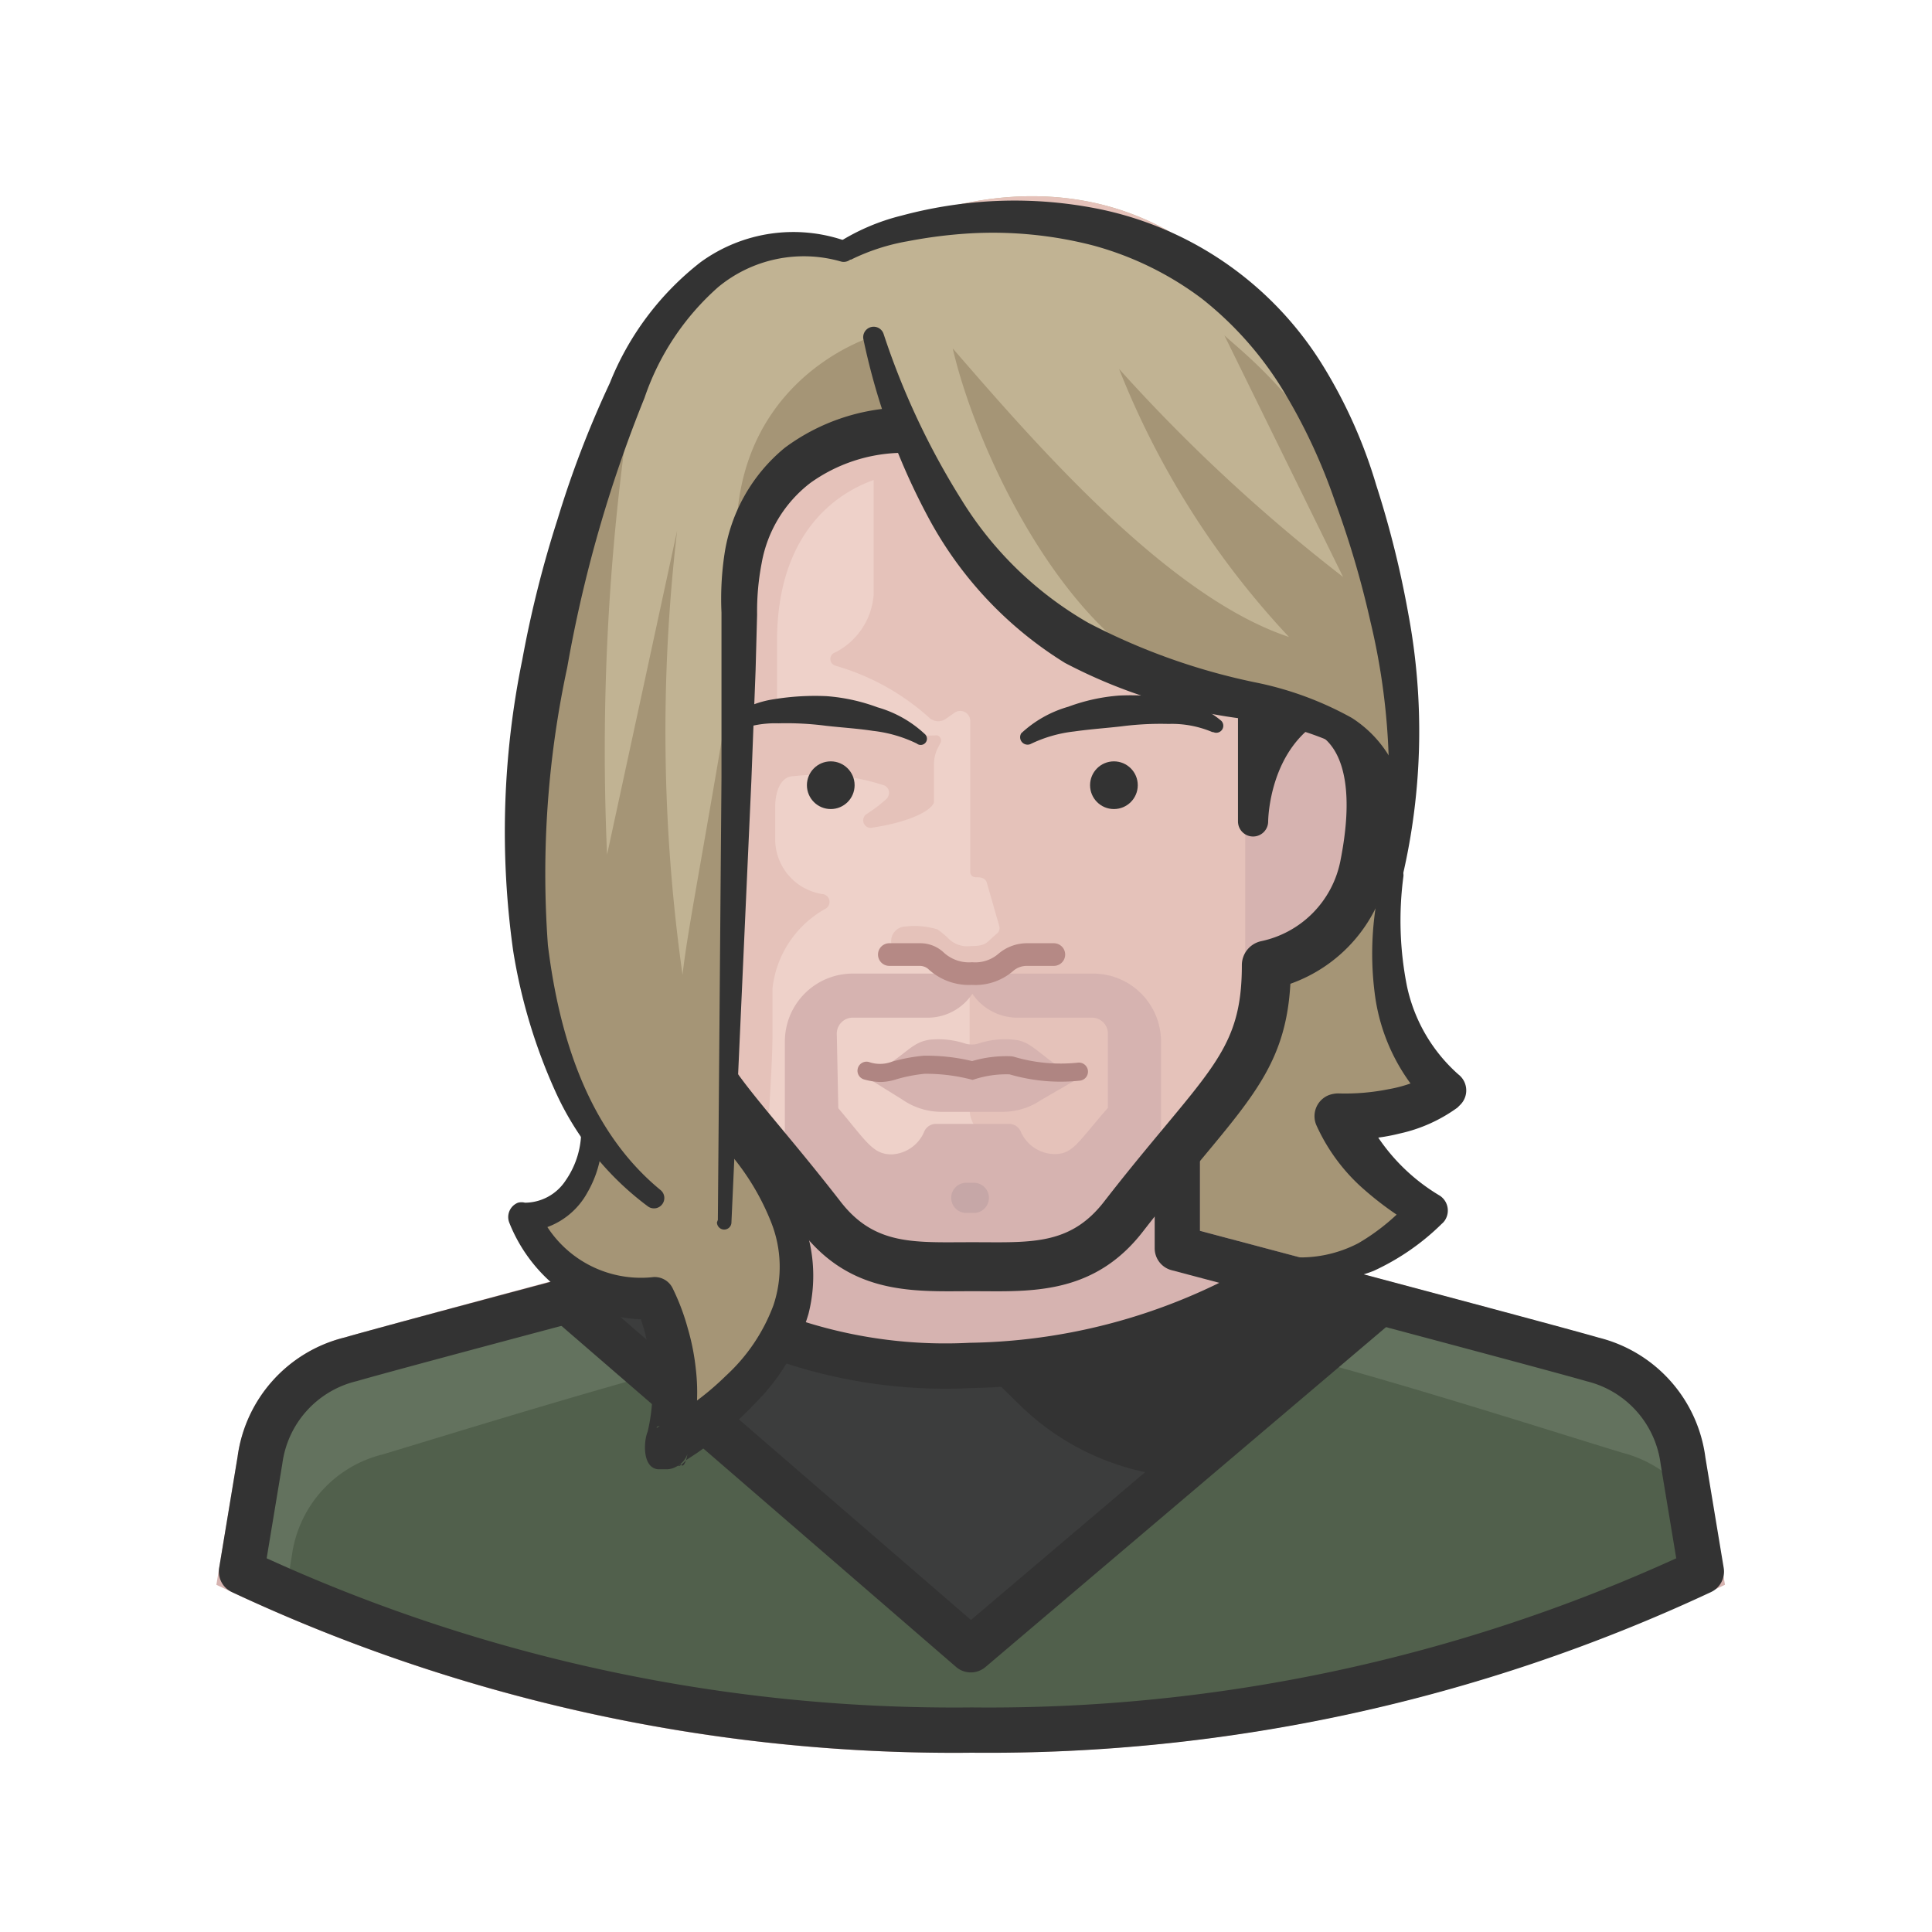 <svg xmlns="http://www.w3.org/2000/svg" viewBox="0 0 128 128"><title>vol-03$set-010@celebrity-kurt-cobain-musician-rocker-grunge</title><g id="vol-03_set-010_celebrity-kurt-cobain-musician-rocker-grunge" data-name="vol-03$set-010@celebrity-kurt-cobain-musician-rocker-grunge"><path d="M88.64,73.942a12.121,12.121,0,0,0,6.98-1.68c-2.78-2.14-3.7-7.76-4.1-12.66,3.52-12.72-.9-24.96-2.54-29.22C78.9,4.262,58.26,14.802,56,16.702c0,0-8.94-3.72-14.26,8.82-3.48,7.26-7.54,27.62-6.7,36a34.461,34.461,0,0,0,4.16,12.96c.36,3.1-2,6.42-4.46,6a8.46,8.46,0,0,0,8.64,5.44,14.82,14.82,0,0,1,.8,9.88l40.48-2c3.08-3.8.8-9.86.8-9.86,3.62.4,5.9-.58,9.12-3.78A13.72,13.72,0,0,1,88.64,73.942Z" fill="#c1b393"></path><path d="M88.64,73.942a12.121,12.121,0,0,0,6.98-1.68c-2.78-2.14-3.7-7.76-4.1-12.66l-1.12-1.48s-2,5.34-6.5,5.82c0,0-1.46,7.02-4.48,10.52a9.34,9.34,0,0,0-1.42,8.24l6.22,1.8a17.06,17.06,0,0,0,10.4-4.32A13.72,13.72,0,0,1,88.64,73.942Z" fill="#a59576"></path><path d="M111.4,96.762a8,8,0,0,0-6-6.7c-3.08-.9-27.4-7.36-27.4-7.36v-9.7H50.72v9.62s-24.4,6.54-27.5,7.44a8,8,0,0,0-6,6.7l-1.22,7.36a110.462,110.462,0,0,0,48.32,10.5,110.441,110.441,0,0,0,48.3-10.5Z" fill="#d6b3b0"></path><path d="M63.017,116.129a112.603,112.603,0,0,1-47.655-10.65l-1.026-.483,1.405-8.48a9.432,9.432,0,0,1,7.118-7.911c2.687-.781,21.5-5.831,26.361-7.135V71.501H79.5V81.548c4.858,1.292,23.602,6.279,26.321,7.073a9.425,9.425,0,0,1,7.062,7.917l1.401,8.457-1.026.483a112.83,112.83,0,0,1-48.956,10.643C63.875,116.126,63.445,116.129,63.017,116.129ZM17.666,103.241a109.643,109.643,0,0,0,46.637,9.88,109.505,109.505,0,0,0,46.651-9.88l-1.04-6.28a6.467,6.467,0,0,0-4.875-5.444c-3.087-.9-27.181-7.301-27.424-7.366L76.5,83.856v-9.354H52.22v9.271l-1.111.298c-.244.065-24.42,6.546-27.471,7.432a6.49,6.49,0,0,0-4.932,5.459Z" fill="#d6b3b0"></path><path d="M111.4,96.762a8,8,0,0,0-6-6.7c-2-.58-12.64-4-20-6a40.461,40.461,0,0,1-21.08,6.4,32.52,32.52,0,0,1-21-6.3c-7.46,2-18,5.32-20,6a8,8,0,0,0-6,6.7l-1.22,7.36a110.282,110.282,0,0,0,48.22,10.4,110.441,110.441,0,0,0,48.3-10.5Z" fill="#3c3d3d"></path><path d="M91,86.662s11.3,2.5,14.42,3.4a8,8,0,0,1,6,6.7l1.22,7.36a110.462,110.462,0,0,1-48.32,10.5,110.441,110.441,0,0,1-48.32-10.5l1.22-7.36a8,8,0,0,1,6-6.7c3.12-.9,14.86-3.82,14.86-3.82l26.24,23.06Z" fill="#63725e"></path><path d="M64.32,114.622a110.721,110.721,0,0,0,48.3-10.5l-.84-5.12a8.14,8.14,0,0,0-4.24-2.74c-2-.58-12.64-4-20-6l-2.52,1.38-20.7,17.66-20.86-18.3c-7.24,2-16.28,4.82-18.12,5.36a8,8,0,0,0-6,6.68l-.38,2.34A109.262,109.262,0,0,0,64.32,114.622Z" fill="#51604c"></path><path d="M67.48,93.002a16.881,16.881,0,0,0,11.74,4.9l10.74-12-5.26-1.4a39.841,39.841,0,0,1-19.78,6Z" fill="#333"></path><path d="M63.077,116.129a112.865,112.865,0,0,1-47.715-10.65,1.498,1.498,0,0,1-.842-1.603l1.22-7.36a9.432,9.432,0,0,1,7.118-7.911c2.668-.781,21.474-5.769,26.342-7.059V73.782h3v8.92a1.5,1.5,0,0,1-1.116,1.45c-.244.064-24.417,6.465-27.443,7.35a6.49,6.49,0,0,0-4.934,5.46l-1.04,6.279a109.807,109.807,0,0,0,46.717,9.881,109.77,109.77,0,0,0,46.671-9.881l-1.033-6.234a6.485,6.485,0,0,0-4.882-5.49c-3.104-.9-27.278-7.301-27.523-7.365a1.5,1.5,0,0,1-1.116-1.45v-9.04h3v7.886c4.869,1.29,23.682,6.279,26.418,7.074a9.427,9.427,0,0,1,7.068,7.941l1.213,7.314a1.499,1.499,0,0,1-.842,1.603,113.043,113.043,0,0,1-48.974,10.642Q63.73,116.129,63.077,116.129Z" fill="#333"></path><path d="M64.32,110.802a1.494,1.494,0,0,1-.981-.365l-26.681-23.06,1.961-2.27,25.709,22.22,25.7-21.809,1.941,2.287-26.68,22.64A1.498,1.498,0,0,1,64.32,110.802Z" fill="#333"></path><path d="M62.596,92.007a34.093,34.093,0,0,1-20.165-6.638l1.779-2.415a31.061,31.061,0,0,0,20.032,6.009A38.855,38.855,0,0,0,84.515,82.896l1.611,2.531a41.803,41.803,0,0,1-21.781,6.534C63.762,91.992,63.178,92.007,62.596,92.007Z" fill="#333"></path><path d="M64.42,83.922c3.74,0,7.2.3,10-3.3,6.66-8.58,9.48-10,9.48-16.68a8.4,8.4,0,0,0,6.48-6.5c2.18-10.82-4.14-10.82-4.32-10.82v-4.32c0-11.82-4-23.82-21.64-23.82s-21.64,12-21.64,23.82v4.32c-.18,0-6.5,0-4.32,10.82a8.4,8.4,0,0,0,6.48,6.5c0,6.62,2.82,8.1,9.48,16.68C57.22,84.222,60.68,83.922,64.42,83.922Z" fill="#eed1c9"></path><path d="M88.98,30.382C78.9,4.262,58.26,14.802,56,16.702c0,0-8.94-3.72-14.26,8.82-3.48,7.26-7.78,27.64-6.7,36,1.22,9.4,4.16,12.96,4.16,12.96,0,3.32-1.4,5.82-4.46,6a8.46,8.46,0,0,0,8.64,5.44s2.3,3.38.8,9.88a19.16,19.16,0,0,0,7.62-7.22c1.78-2.66.44-8.82-1.04-10.24,0-2.9.36-6.3.42-9.56h0v-3.3a6.9,6.9,0,0,1,3.52-5.28.52.52,0,0,0-.16-.96,3.68,3.68,0,0,1-3.18-3.52v-2.3h0c0-.82.28-2,1.24-2a13.999,13.999,0,0,1,6,.62.56.56,0,0,1,.3.4.6.6,0,0,1-.16.48,9.489,9.489,0,0,1-1.34,1.02.5.5,0,0,0-.18.58.48.48,0,0,0,.52.32c2.94-.44,4.14-1.32,4.14-1.74v-2.48a2.38,2.38,0,0,1,.28-1.12l.14-.26a.34.34,0,0,0,0-.36.3.3,0,0,0-.32-.16c-3.24.18-7.32-1.46-9.78-1.74a.82.82,0,0,1-.72-.84v-3.66c0-10,7.66-11.54,9.8-11.12a30.3,30.3,0,0,0,24.84,15.82,7.64,7.64,0,0,1,6.24,2.94A65.017,65.017,0,0,0,88.98,30.382Z" fill="#e5c2ba"></path><path d="M86,46.622v-4.32c0-11.82-4-23.82-21.64-23.82a30.195,30.195,0,0,0-6.48.66v20.28a4.68,4.68,0,0,1-2.54,3.8.46.46,0,0,0,0,.88,15.758,15.758,0,0,1,6.26,3.48.88.88,0,0,0,1.12,0l.52-.36a.66.66,0,0,1,1.04.54v10a.36.36,0,0,0,.359.36c.007,0,.014,0,.021-.001.26,0,.6,0,.72.36l.82,2.86a.48.48,0,0,1-.16.52c-.7.56-.62.82-1.74.82a1.76,1.76,0,0,1-1.52-.56,6.358,6.358,0,0,0-.66-.54,5.058,5.058,0,0,0-2.1-.2.98.98,0,0,0-.981.979c0,.014,0,.027.001.041,0,.54.52.64,1.02.66a2.259,2.259,0,0,1,.96.18l.42.36a3.68,3.68,0,0,0,2.8,1.06v8.88a2,2,0,0,0,1.5,1.88c1.22.28,2.8.84,2.84,2,.26,7.12-9.36,2.48-10.64,5.82a19.336,19.336,0,0,0,6.34.6c3.74,0,7.2.3,10-3.3,6.66-8.58,9.48-10,9.48-16.68a8.4,8.4,0,0,0,6.48-6.5C92.56,46.622,86.24,46.622,86,46.622Z" fill="#e5c2ba"></path><path d="M86.12,47.122,84,51.542v12.4a8.4,8.4,0,0,0,6.48-6.5C92.62,46.622,86.3,47.122,86.12,47.122Z" fill="#d6b3b0"></path><path d="M82.5,65.793V51.2l2.676-5.579h.922A5.831,5.831,0,0,1,90.667,47.62c1.77,2.074,2.202,5.477,1.285,10.112a9.911,9.911,0,0,1-7.642,7.676Zm3-13.91v9.932a6.91,6.91,0,0,0,3.513-4.681c.905-4.581.158-6.645-.628-7.567a2.669,2.669,0,0,0-1.365-.851Z" fill="#d6b3b0"></path><path d="M54.42,80.622c2.8,3.6,6.26,3.3,10,3.3s7.2.3,10-3.3c.9-1.16,1.74-2.2,2.5-3.12v-8.5a4.5,4.5,0,0,0-4.5-4.5h-16a4.5,4.5,0,0,0-4.42,4.5v8.56C52.68,78.422,53.52,79.442,54.42,80.622Zm1.02-12.1a1.06,1.06,0,0,1,1.018-1.1H61.58a3.56,3.56,0,0,0,2.84-1.58,3.62,3.62,0,0,0,2.84,1.58h5.12A1.06,1.06,0,0,1,73.4,68.52v4.881c-2,2.28-2.3,3.06-3.54,3.06a2.48,2.48,0,0,1-2.22-1.46.84.84,0,0,0-.78-.54H62a.84.84,0,0,0-.78.54,2.46,2.46,0,0,1-2.14,1.48c-1.24,0-1.64-.8-3.54-3.06Z" fill="#d6b3b0"></path><path d="M83.02,40.842v13.58s0-5.62,4.48-7.82Z" fill="#333"></path><path d="M83.02,55.421a1,1,0,0,1-1-1v-13.58a1,1,0,0,1,1.789-.614l4.481,5.76A.999.999,0,0,1,87.94,47.499c-3.876,1.904-3.921,6.873-3.921,6.922A1,1,0,0,1,83.02,55.421Zm1-11.665v4.506a8.239,8.239,0,0,1,1.991-1.946Z" fill="#333"></path><path d="M64.519,80.361h-.5a1,1,0,1,1,0-2h.5a1,1,0,0,1,0,2Z" fill="#c6a7a7"></path><path d="M67.16,68.882a5.699,5.699,0,0,0-2.36.26,1.5,1.5,0,0,1-.84,0,5.739,5.739,0,0,0-2.36-.26c-1.34.2-1.48,1.04-4.18,2.5l2.38,1.48a4.56,4.56,0,0,0,2.54.8h4.12a4.56,4.56,0,0,0,2.54-.8l2.46-1.42C68.76,69.982,68.5,69.002,67.16,68.882Z" fill="#d6b3b0"></path><path d="M58.35,71.685a4.365,4.365,0,0,1-1.077-.162.6.6,0,1,1,.295-1.163,2.227,2.227,0,0,0,1.509-.014,11.349,11.349,0,0,1,2.101-.401,12.857,12.857,0,0,1,3.228.354,8,8,0,0,1,2.6-.317l.148.025a10.862,10.862,0,0,0,4.246.398.6.6,0,1,1,.123,1.193,12.033,12.033,0,0,1-4.638-.419,6.852,6.852,0,0,0-2.284.315l-.162.051-.165-.042a11.908,11.908,0,0,0-3.025-.361,10.089,10.089,0,0,0-1.848.36A3.683,3.683,0,0,1,58.35,71.685Z" fill="#af8582"></path><path d="M64.62,65.259c-.074,0-.147-.002-.222-.006a3.969,3.969,0,0,1-2.913-1.066.873.873,0,0,0-.558-.195H58.92a.75.75,0,0,1,0-1.5h2a2.264,2.264,0,0,1,1.571.583,2.469,2.469,0,0,0,1.858.679l.053-.004.053.004a2.349,2.349,0,0,0,1.724-.59,2.922,2.922,0,0,1,1.811-.672H69.82a.75.75,0,0,1,0,1.5H68a1.387,1.387,0,0,0-.847.312A3.819,3.819,0,0,1,64.62,65.259Z" fill="#b58985"></path><path d="M62.875,85.551c-3.275,0-6.868-.245-9.736-3.933-1.48-1.907-2.758-3.446-3.885-4.805-3.655-4.404-5.627-6.78-5.903-11.636a10.028,10.028,0,0,1-6.48-7.404c-.955-4.74-.511-8.271,1.319-10.506a6.134,6.134,0,0,1,2.967-2.003V42.302c0-16.646,8.044-25.443,23.263-25.443s23.263,8.798,23.263,25.443v2.963a6.134,6.134,0,0,1,2.967,2.003c1.83,2.235,2.274,5.766,1.321,10.495a10.032,10.032,0,0,1-6.48,7.415c-.272,4.879-2.23,7.231-5.86,11.591-1.139,1.368-2.429,2.918-3.928,4.848-3.091,3.975-7.027,3.956-10.489,3.931l-.793-.004-.793.004C63.379,85.549,63.127,85.551,62.875,85.551ZM64.42,20.105c-13.469,0-20.017,7.261-20.017,22.197v4.32a1.623,1.623,0,0,1-1.623,1.623,2.904,2.904,0,0,0-2.086,1.089c-.809.995-1.576,3.154-.643,7.787a6.776,6.776,0,0,0,5.226,5.233,1.623,1.623,0,0,1,1.286,1.588c0,4.548,1.413,6.25,5.189,10.799,1.143,1.377,2.438,2.938,3.95,4.886,2.107,2.708,4.536,2.695,7.906,2.675l.811-.003.811.003c3.38.02,5.8.033,7.907-2.676,1.531-1.973,2.841-3.546,3.996-4.933,3.742-4.496,5.143-6.178,5.143-10.751a1.623,1.623,0,0,1,1.286-1.588,6.778,6.778,0,0,0,5.228-5.244c.931-4.621.163-6.78-.645-7.775a2.904,2.904,0,0,0-2.085-1.089,1.634,1.634,0,0,1-1.624-1.623v-4.32C84.436,27.365,77.889,20.105,64.42,20.105Z" fill="#333"></path><path d="M80.32,48.502a6.879,6.879,0,0,0-2.9-.54,20.375,20.375,0,0,0-3.12.16c-1.04.12-2,.18-3.14.34a8.898,8.898,0,0,0-2.9.84h0a.494.494,0,0,1-.6-.72,7.659,7.659,0,0,1,3.12-1.76,12.316,12.316,0,0,1,3.38-.74,16.833,16.833,0,0,1,3.46.2,6.58,6.58,0,0,1,3.3,1.48.466.466,0,0,1-.54.74Z" fill="#333"></path><path d="M48,47.802a6.58,6.58,0,0,1,3.3-1.48,16.833,16.833,0,0,1,3.46-.2,12.316,12.316,0,0,1,3.38.74,7.659,7.659,0,0,1,3.12,1.76.412.412,0,0,1-.52.64h0a8.898,8.898,0,0,0-2.9-.84c-1.04-.16-2.1-.22-3.14-.34a20.375,20.375,0,0,0-3.12-.16,6.879,6.879,0,0,0-2.9.54h0a.48.48,0,0,1-.62-.2A.5.5,0,0,1,48,47.802Z" fill="#333"></path><circle cx="55.04" cy="52.022" r="1.58" fill="#333"></circle><circle cx="73.8" cy="52.022" r="1.58" fill="#333"></circle><path d="M88.98,30.382C80,8.162,58.26,14.802,56,16.702c0,0-8.94-3.72-14.26,8.82-3.48,7.26-7.78,26-7,34.38a35.08,35.08,0,0,0,4.46,14.56c.48,2.94-2,6.56-4.46,6a8.46,8.46,0,0,0,8.64,5.44s2.3,3.38.8,9.88a12.76,12.76,0,0,0,7.62-7.22c2.84-5.76-1.64-11.48-3.34-13.1.24-12.16.58-29.58.58-35.7A10.72,10.72,0,0,1,59.093,28.414q.523-.032,1.047-.012c7.66,17.24,21.26,18,26,18.7,2.82.42,6.24,4.34,7.04,6.82A66.26,66.26,0,0,0,88.98,30.382Z" fill="#c1b393"></path><path d="M60.14,28.262l-2.22-6s-10.44,3-9,15.64A11.54,11.54,0,0,1,60.14,28.262Z" fill="#a59576"></path><path d="M48.18,75.482c.24-10.8.74-26.14.8-33.18v-.26c-2.32,14.2-3.4,19.32-3.76,22.54a114.961,114.961,0,0,1-.36-29.42q-2.32,10.74-4.64,21.46a155.258,155.258,0,0,1,2-32.66l-.14.22c-3.46,8.18-8.08,27.68-7.38,35.72.82,9.9,4.46,14.56,4.46,14.56.4,2.88-1.6,6.1-4.46,6a8.46,8.46,0,0,0,8.64,5.44s2.3,3.38.8,9.88a12.76,12.76,0,0,0,7.62-7.22C54.74,82.602,49.28,75.762,48.18,75.482Z" fill="#a59576"></path><path d="M47.56,80.822l.24-29.28v-10.96a20.002,20.002,0,0,1,.2-3.88,11.279,11.279,0,0,1,4-7.04,13.54,13.54,0,0,1,7.7-2.66,1.502,1.502,0,0,1,.16,3h-.18a10.639,10.639,0,0,0-6,2,8.58,8.58,0,0,0-3.22,5.32,16.797,16.797,0,0,0-.3,3.4l-.1,3.68-.28,7.32-1.32,29.26a.48.48,0,0,1-.96,0Z" fill="#333"></path><path d="M56.8,16.142a41.997,41.997,0,0,0,1.2,6.16,42.924,42.924,0,0,0,2.18,6.18c7.66,17.24,19.74,17.24,26,18.7a8.6,8.6,0,0,1,6.22,6.24c2-9.84-2.52-20.22-3.4-23.04C83.02,11.362,61.36,13.402,56.8,16.142Z" fill="#c1b393"></path><path d="M81.12,22.222l7.86,16a112.526,112.526,0,0,1-14.84-13.78,56.002,56.002,0,0,0,11.26,17.76c-8-2.66-16.72-12.7-22.28-19.12,1.62,6.98,7.46,19.04,15.04,22,5.48,2.18,13.24,2,14.7,8.86C94.26,32.302,83.58,24.462,81.12,22.222Z" fill="#a59576"></path><path d="M58.54,22.122a50.103,50.103,0,0,0,5.18,11.02,23.761,23.761,0,0,0,8.38,8.12,42.343,42.343,0,0,0,11.32,4,22.117,22.117,0,0,1,6.14,2.3,7.798,7.798,0,0,1,2.44,2.48,9.281,9.281,0,0,1,1.04,3.26.684.684,0,0,1-1.34.28h0a6.46,6.46,0,0,0-3.18-4.3,19.817,19.817,0,0,0-5.66-1.6,34.602,34.602,0,0,1-12.3-3.76,25.401,25.401,0,0,1-8.96-9.46,44.002,44.002,0,0,1-4.4-12,.693.693,0,0,1,1.34-.34Z" fill="#333"></path><path d="M39.84,74.402a7.32,7.32,0,0,1-.92,4.6,4.98,4.98,0,0,1-4.28,2.6l1.02-1.44a7.4,7.4,0,0,0,7.52,4.46,1.32,1.32,0,0,1,1.38.72h0a14.775,14.775,0,0,1,1,2.64,15.24,15.24,0,0,1,.54,2.72,13.24,13.24,0,0,1-.54,5.58,1.46,1.46,0,0,1-.78.9,1.3,1.3,0,0,1-.56.16H43.6c-1.42-.12-.76-3.3-.38-2.62l.2-.14h.14l.44-.38.64-.38c.4-.24.82-.52,1.22-.8a18.562,18.562,0,0,0,2.24-1.88,12.001,12.001,0,0,0,3.14-4.66,8,8,0,0,0-.14-5.48,16.238,16.238,0,0,0-3.1-4.98.7.7,0,0,1-.03-.99L48,75.002a.7.7,0,0,1,.94,0,16.199,16.199,0,0,1,4,5.24,10.22,10.22,0,0,1,.62,6.82,14.001,14.001,0,0,1-3.56,5.94,22.003,22.003,0,0,1-2.48,2.26c-.42.34-.88.68-1.34,1l-.7.46-.28.28-.18.12h-.1l.18-.12c.36.68,1.04-2.5-.4-2.62a1.558,1.558,0,0,0-.64,0,1.538,1.538,0,0,0-.52.14l-.78.9a12.002,12.002,0,0,0,.42-4.4,14.333,14.333,0,0,0-.34-2.26,12.214,12.214,0,0,0-.68-2.14l1.4.76a9.201,9.201,0,0,1-6-1.6,10.461,10.461,0,0,1-3.82-4.78h0a1.02,1.02,0,0,1,.58-1.32.899.899,0,0,1,.46,0,3.24,3.24,0,0,0,2.7-1.48,5.74,5.74,0,0,0,1.02-3.52h0a.68.68,0,0,1,.68-.68h0A.64.64,0,0,1,39.84,74.402Z" fill="#333"></path><path d="M85.5,83.282a8.301,8.301,0,0,0,4.5-.92,14.001,14.001,0,0,0,3.64-3.06l.22,2a21.503,21.503,0,0,1-3.76-2.74,12.42,12.42,0,0,1-2.88-4,1.5,1.5,0,0,1,.757-1.982l.043-.018a1.84,1.84,0,0,1,.66-.12h0a14.564,14.564,0,0,0,3.32-.28,8.942,8.942,0,0,0,2.86-1.02l-.12,2.14a12.76,12.76,0,0,1-3.66-7.46,20.659,20.659,0,0,1,.54-8,.68.68,0,0,1,.818-.506l.022.006a.68.68,0,0,1,.52.74h0a22.237,22.237,0,0,0,.24,7.3,10.82,10.82,0,0,0,3.4,5.82,1.34,1.34,0,0,1,.14,2l-.2.2h0a10.242,10.242,0,0,1-3.84,1.72,12.54,12.54,0,0,1-4,.34l1.52-2a12.821,12.821,0,0,0,5.16,5.78h0a1.18,1.18,0,0,1,.322,1.637l-.002.003a1.041,1.041,0,0,1-.2.22,15.82,15.82,0,0,1-4.52,3.12,9.641,9.641,0,0,1-5.54.44h0a.68.68,0,0,1-.564-.779l.004-.021A.68.68,0,0,1,85.5,83.282Z" fill="#333"></path><path d="M55.7,17.322a8.9,8.9,0,0,0-8.12,1.7,17.14,17.14,0,0,0-4.88,7.34,88.237,88.237,0,0,0-5.12,17.86,64.958,64.958,0,0,0-1.28,18.4c.74,6,2.64,12.26,7.46,16.22a.68.68,0,0,1,.103.956l-.003.004a.68.68,0,0,1-.94.12h0a19.48,19.48,0,0,1-6.12-7.6,36.54,36.54,0,0,1-2.8-9.32,56.7,56.7,0,0,1,.6-19.28,73.857,73.857,0,0,1,2.34-9.32,67.583,67.583,0,0,1,3.46-9.02,19.139,19.139,0,0,1,6-8,10.44,10.44,0,0,1,9.84-1.34.7.7,0,0,1-.46,1.3Z" fill="#333"></path><path d="M91.58,57.862a44.52,44.52,0,0,0-.78-16.66,62.72,62.72,0,0,0-2.36-8,37.682,37.682,0,0,0-3.48-7.42,22.959,22.959,0,0,0-5.34-6,21.199,21.199,0,0,0-7.2-3.52,26.598,26.598,0,0,0-8.16-.8,31.77,31.77,0,0,0-4.12.52,13.837,13.837,0,0,0-3.76,1.22h-.12a.68.68,0,0,1-.94-.2.72.72,0,0,1,.2-.92,14.2,14.2,0,0,1,4.22-1.8,28.892,28.892,0,0,1,4.36-.82,28.256,28.256,0,0,1,8.88.42,22.8,22.8,0,0,1,14.54,10.14,32.799,32.799,0,0,1,3.66,8.12,65.166,65.166,0,0,1,2.12,8.5,42.259,42.259,0,0,1-.38,17.42.72.72,0,0,1-.84.5A.7.7,0,0,1,91.58,57.862Z" fill="#333"></path></g></svg>